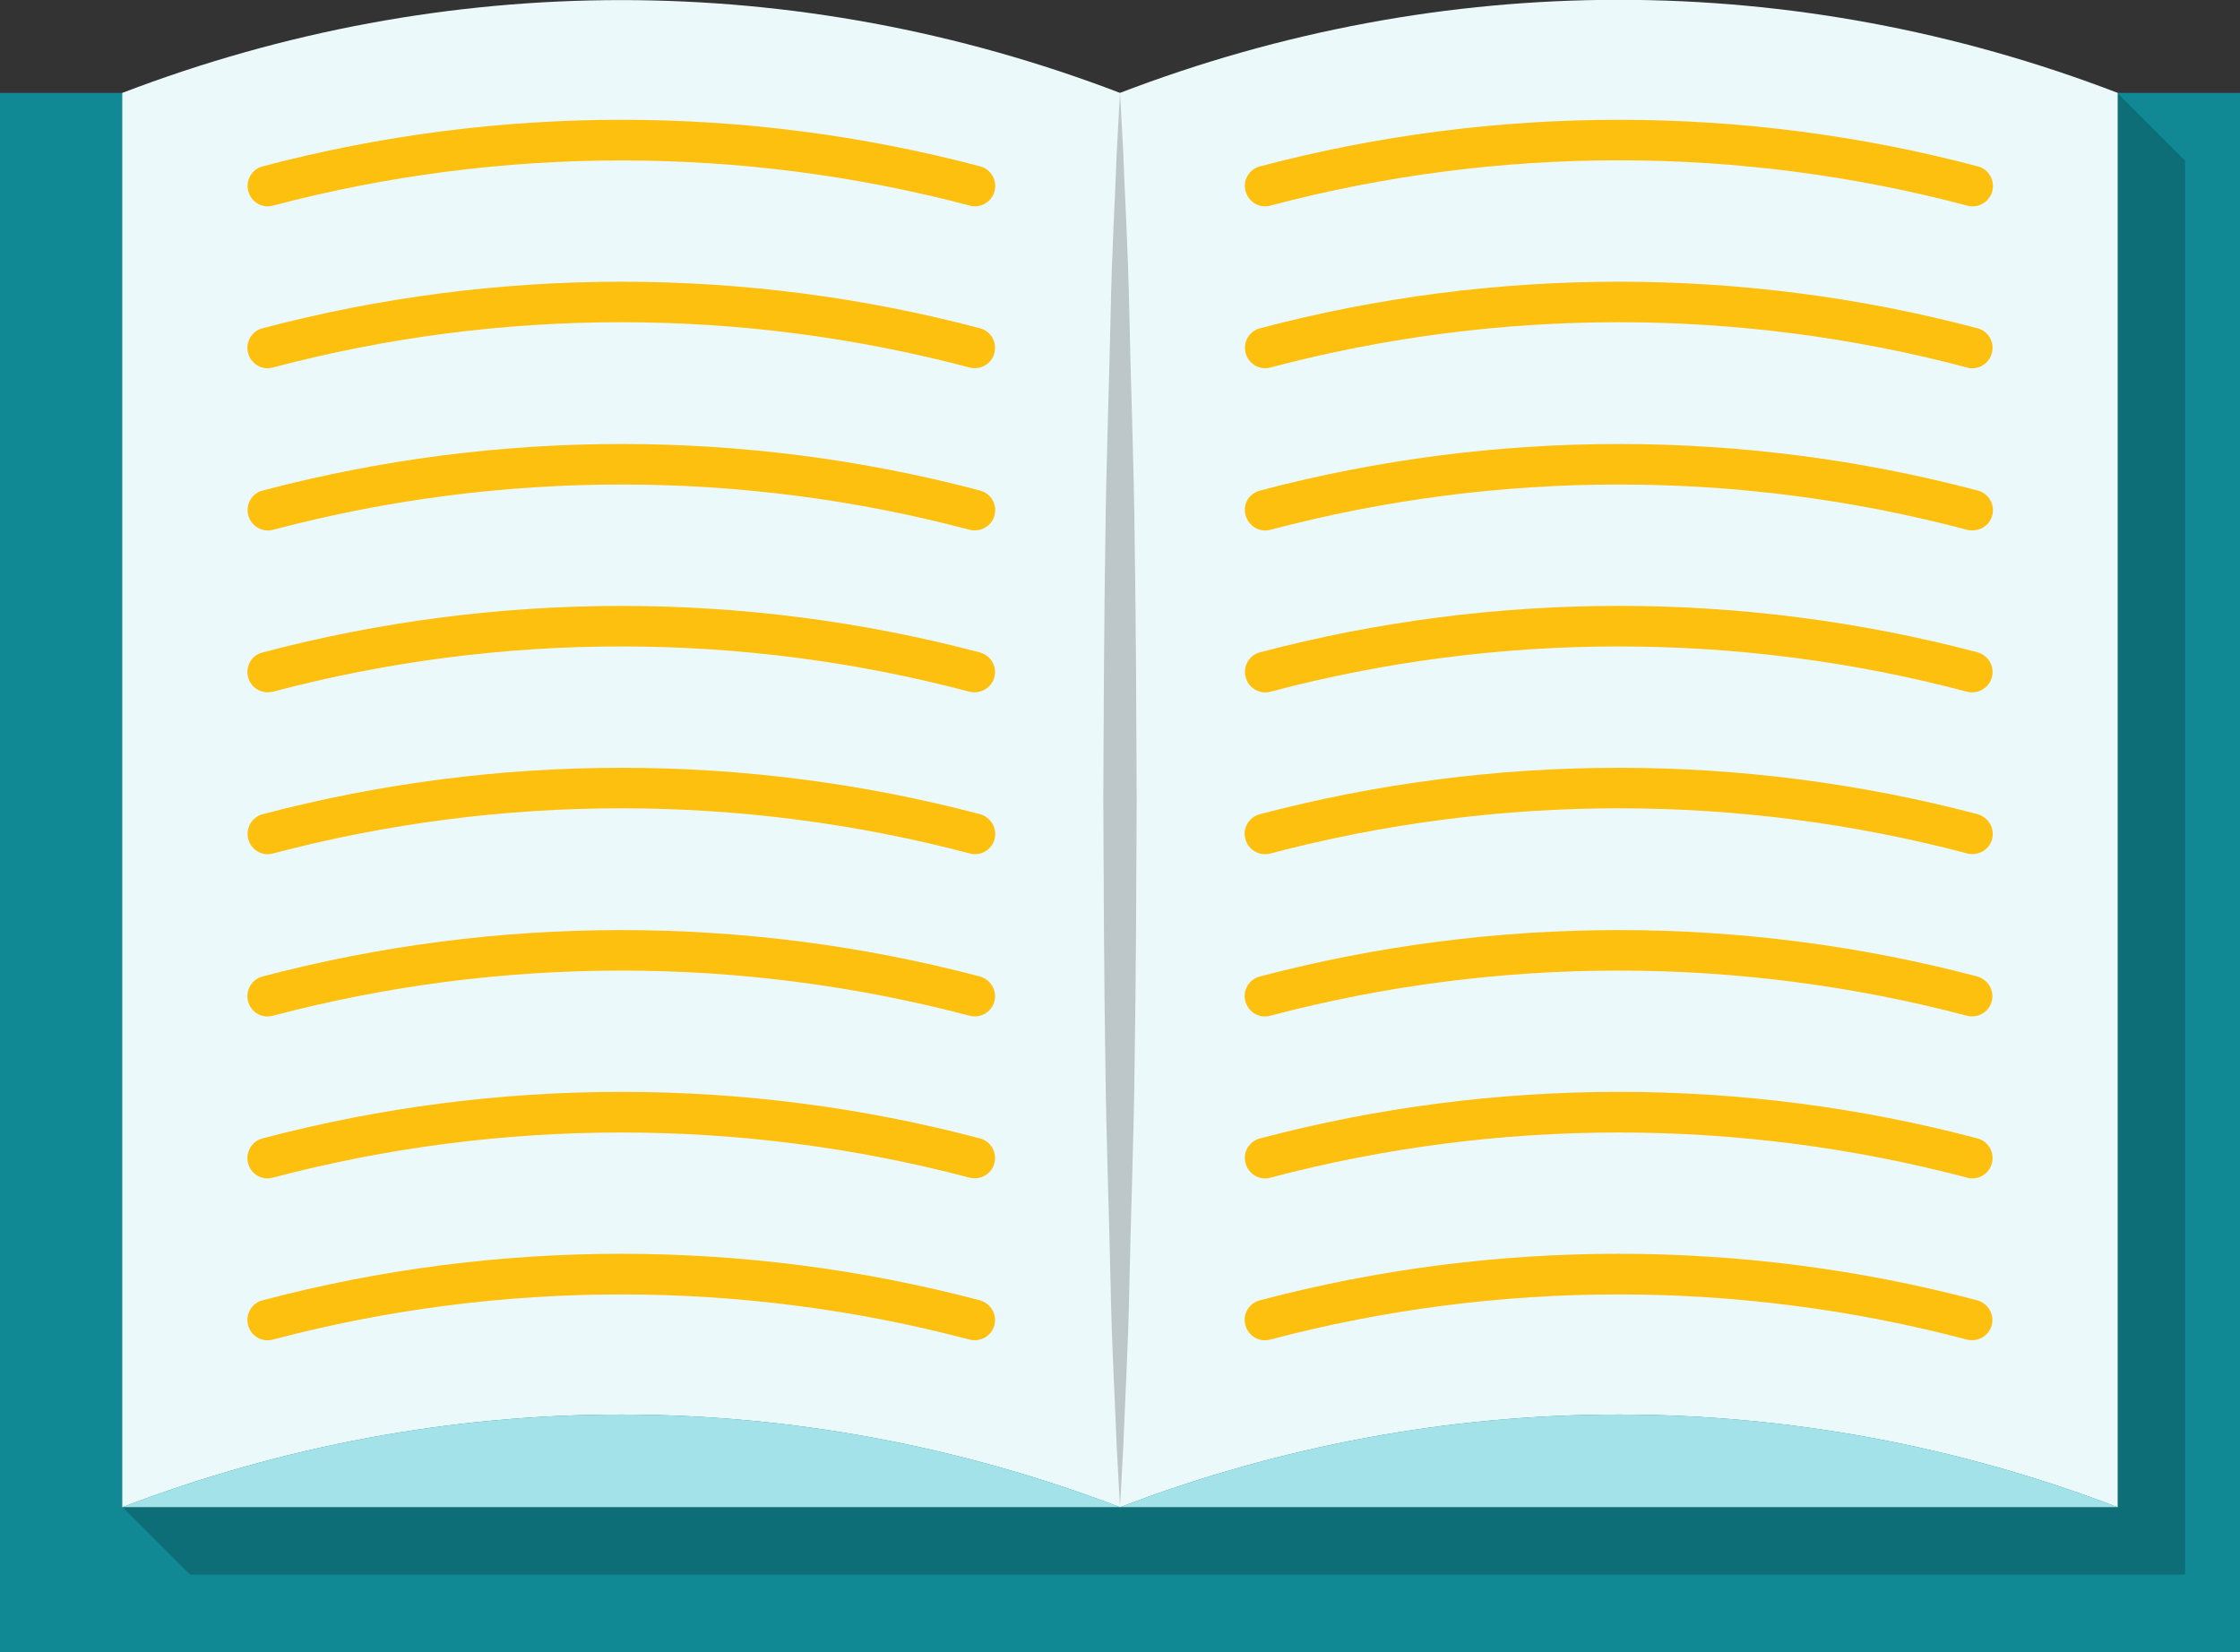 <?xml version="1.0" encoding="UTF-8"?>
<svg id="Layer_2" data-name="Layer 2" xmlns="http://www.w3.org/2000/svg" xmlns:xlink="http://www.w3.org/1999/xlink" viewBox="0 0 122 90">
  <rect x="0" y="0" width="122" height="90" fill="#333333" stroke="none"/>
  <defs>
    <style>
      .cls-1 {
        fill: none;
      }

      .cls-2 {
        clip-path: url(#clippath);
      }

      .cls-3 {
        fill: #ecf9fb;
      }

      .cls-4 {
        fill: #fdc00f;
      }

      .cls-5 {
        fill: #118995;
      }

      .cls-6 {
        fill: #a2e2e8;
      }

      .cls-7 {
        isolation: isolate;
        opacity: .2;
      }
    </style>
    <clipPath id="clippath">
      <rect class="cls-1" width="122" height="90"/>
    </clipPath>
  </defs>
  <g id="Layer_1-2" data-name="Layer 1">
    <g class="cls-2">
      <g>
        <path class="cls-5" d="M67.66,5.06H0V90H122V5.06h-54.34Z"/>
        <path class="cls-3" d="M115.34,82.1c-17.61-6.73-36.73-6.73-54.34,0V5.06c17.61-6.76,36.73-6.76,54.34,0V82.1Z"/>
        <path class="cls-4" d="M107.42,11.24c-.09,0-.18,0-.28-.04-12.4-3.29-25.53-3.29-37.95,0-.59,.17-1.2-.2-1.35-.79-.17-.59,.2-1.2,.79-1.35,12.79-3.38,26.3-3.38,39.09,0,.59,.15,.94,.76,.79,1.35-.13,.49-.57,.83-1.07,.83h-.04Z"/>
        <path class="cls-4" d="M107.42,20.06c-.09,0-.18,0-.28-.04-12.42-3.29-25.53-3.29-37.95,0-.59,.16-1.2-.2-1.35-.8-.15-.59,.2-1.19,.79-1.34,12.79-3.38,26.3-3.38,39.07,0,.59,.15,.94,.75,.79,1.34-.13,.5-.57,.84-1.07,.84h-.02Z"/>
        <path class="cls-4" d="M107.42,28.89c-.09,0-.18,0-.28-.03-12.4-3.29-25.53-3.29-37.95,0-.59,.16-1.2-.21-1.35-.8-.17-.59,.2-1.2,.79-1.34,12.79-3.38,26.3-3.38,39.09,0,.59,.16,.94,.75,.79,1.34-.13,.5-.57,.83-1.07,.83h-.04Z"/>
        <path class="cls-4" d="M107.42,37.71c-.09,0-.18,0-.28-.03-12.42-3.29-25.53-3.29-37.95,0-.59,.16-1.2-.21-1.35-.8-.15-.59,.2-1.2,.79-1.35,12.79-3.37,26.3-3.37,39.07,0,.59,.17,.94,.76,.79,1.35-.13,.5-.57,.83-1.07,.83h-.02Z"/>
        <path class="cls-4" d="M68.9,46.53c-.5,0-.94-.33-1.07-.83-.17-.59,.2-1.2,.79-1.35,12.79-3.37,26.3-3.37,39.09,0,.59,.17,.94,.76,.79,1.35-.15,.59-.76,.94-1.35,.79-12.4-3.28-25.53-3.28-37.95,0-.09,.02-.18,.04-.28,.04h-.04Z"/>
        <path class="cls-4" d="M68.9,55.37c-.5,0-.94-.33-1.07-.83-.17-.59,.2-1.2,.79-1.35,12.79-3.37,26.3-3.37,39.07,0,.59,.17,.94,.76,.79,1.35-.15,.59-.76,.94-1.35,.79-12.42-3.28-25.53-3.28-37.95,0-.09,.02-.18,.04-.28,.04h-.02Z"/>
        <path class="cls-4" d="M107.42,64.19c-.09,0-.18,0-.28-.04-12.42-3.28-25.53-3.28-37.95,0-.59,.17-1.2-.2-1.35-.79-.17-.59,.2-1.2,.79-1.35,12.79-3.38,26.3-3.38,39.07,0,.59,.15,.94,.76,.79,1.35-.13,.5-.57,.83-1.07,.83h-.02Z"/>
        <path class="cls-4" d="M68.9,73.01c-.5,0-.94-.33-1.07-.83-.17-.59,.2-1.2,.79-1.35,12.77-3.38,26.3-3.38,39.07,0,.59,.17,.94,.76,.79,1.35-.15,.59-.76,.94-1.35,.79-12.42-3.28-25.54-3.28-37.95,0-.09,.02-.18,.04-.28,.04h-.02Z"/>
        <path class="cls-3" d="M61,82.1c-17.61-6.73-36.73-6.73-54.34,0V5.06C24.27-1.68,43.39-1.68,61,5.06V82.1Z"/>
        <path class="cls-4" d="M53.1,11.24c-.09,0-.18,0-.28-.04-12.4-3.28-25.53-3.28-37.95,0-.59,.17-1.2-.2-1.35-.79-.15-.59,.2-1.2,.79-1.35,12.79-3.38,26.3-3.38,39.07,0,.59,.15,.94,.76,.79,1.35-.13,.49-.57,.83-1.07,.83h-.02Z"/>
        <path class="cls-4" d="M14.58,20.06c-.5,0-.94-.34-1.07-.83-.15-.6,.2-1.2,.79-1.35,12.79-3.38,26.3-3.38,39.07,0,.59,.15,.94,.75,.79,1.35-.15,.59-.76,.94-1.35,.79-12.42-3.29-25.54-3.29-37.95,0-.09,.02-.18,.04-.28,.04h-.02Z"/>
        <path class="cls-4" d="M53.1,28.89c-.09,0-.18,0-.28-.03-12.4-3.29-25.53-3.29-37.95,0-.59,.16-1.2-.21-1.35-.8-.15-.59,.2-1.2,.79-1.34,12.79-3.38,26.3-3.38,39.07,0,.59,.16,.94,.75,.79,1.34-.13,.5-.57,.83-1.07,.83h-.02Z"/>
        <path class="cls-4" d="M14.58,37.71c-.5,0-.94-.33-1.07-.83-.15-.59,.2-1.2,.79-1.34,12.79-3.38,26.3-3.38,39.07,0,.59,.16,.94,.75,.79,1.34-.15,.59-.76,.94-1.35,.8-12.42-3.29-25.54-3.29-37.95,0-.09,.01-.18,.03-.28,.03h-.02Z"/>
        <path class="cls-4" d="M53.1,46.53c-.09,0-.18,0-.28-.04-12.42-3.28-25.54-3.28-37.95,0-.59,.17-1.2-.2-1.35-.79-.15-.59,.2-1.2,.79-1.35,12.79-3.37,26.3-3.37,39.07,0,.59,.17,.94,.76,.79,1.35-.13,.5-.57,.83-1.07,.83h-.02Z"/>
        <path class="cls-4" d="M14.58,55.37c-.5,0-.94-.33-1.07-.83-.15-.59,.2-1.2,.79-1.35,12.77-3.37,26.3-3.37,39.07,0,.59,.17,.94,.76,.79,1.35-.15,.59-.76,.94-1.35,.79-12.42-3.28-25.54-3.28-37.95,0-.09,.02-.18,.04-.28,.04h-.02Z"/>
        <path class="cls-4" d="M14.58,64.19c-.5,0-.94-.33-1.07-.83-.15-.59,.2-1.2,.79-1.35,12.79-3.38,26.3-3.38,39.07,0,.59,.15,.94,.76,.79,1.35-.15,.59-.76,.94-1.35,.79-12.42-3.28-25.53-3.28-37.95,0-.09,.02-.18,.04-.28,.04h-.02Z"/>
        <path class="cls-4" d="M14.58,73.01c-.5,0-.94-.33-1.07-.83-.15-.59,.2-1.2,.79-1.35,12.77-3.38,26.28-3.38,39.07,0,.59,.17,.94,.76,.79,1.35-.15,.59-.76,.94-1.35,.79-12.42-3.28-25.54-3.28-37.95,0-.09,.02-.18,.04-.28,.04h-.02Z"/>
        <path class="cls-6" d="M6.66,82.1H61c-17.61-6.73-36.73-6.73-54.34,0Z"/>
        <path class="cls-6" d="M61,82.1h54.34c-17.61-6.73-36.73-6.73-54.34,0Z"/>
        <path class="cls-7" d="M115.34,5.06V82.08H6.66l3.69,3.69H119.01V8.75l-3.69-3.69h.02Z"/>
        <path class="cls-7" d="M61,82.1s-.07-1.2-.18-3.3c-.07-2.1-.26-5.11-.33-8.73-.07-3.61-.24-7.82-.29-12.34-.07-4.52-.09-9.34-.11-14.15,.02-4.82,.04-9.63,.11-14.15,.05-4.52,.22-8.73,.29-12.35,.07-3.61,.26-6.62,.33-8.72,.11-2.11,.18-3.3,.18-3.3,0,0,.07,1.19,.18,3.3,.07,2.1,.26,5.11,.33,8.72,.07,3.62,.24,7.83,.29,12.35,.07,4.52,.09,9.33,.11,14.15-.02,4.81-.04,9.63-.11,14.15-.05,4.52-.22,8.73-.29,12.34-.07,3.62-.26,6.63-.33,8.73-.11,2.1-.18,3.3-.18,3.3Z"/>
      </g>
    </g>
  </g>
</svg>